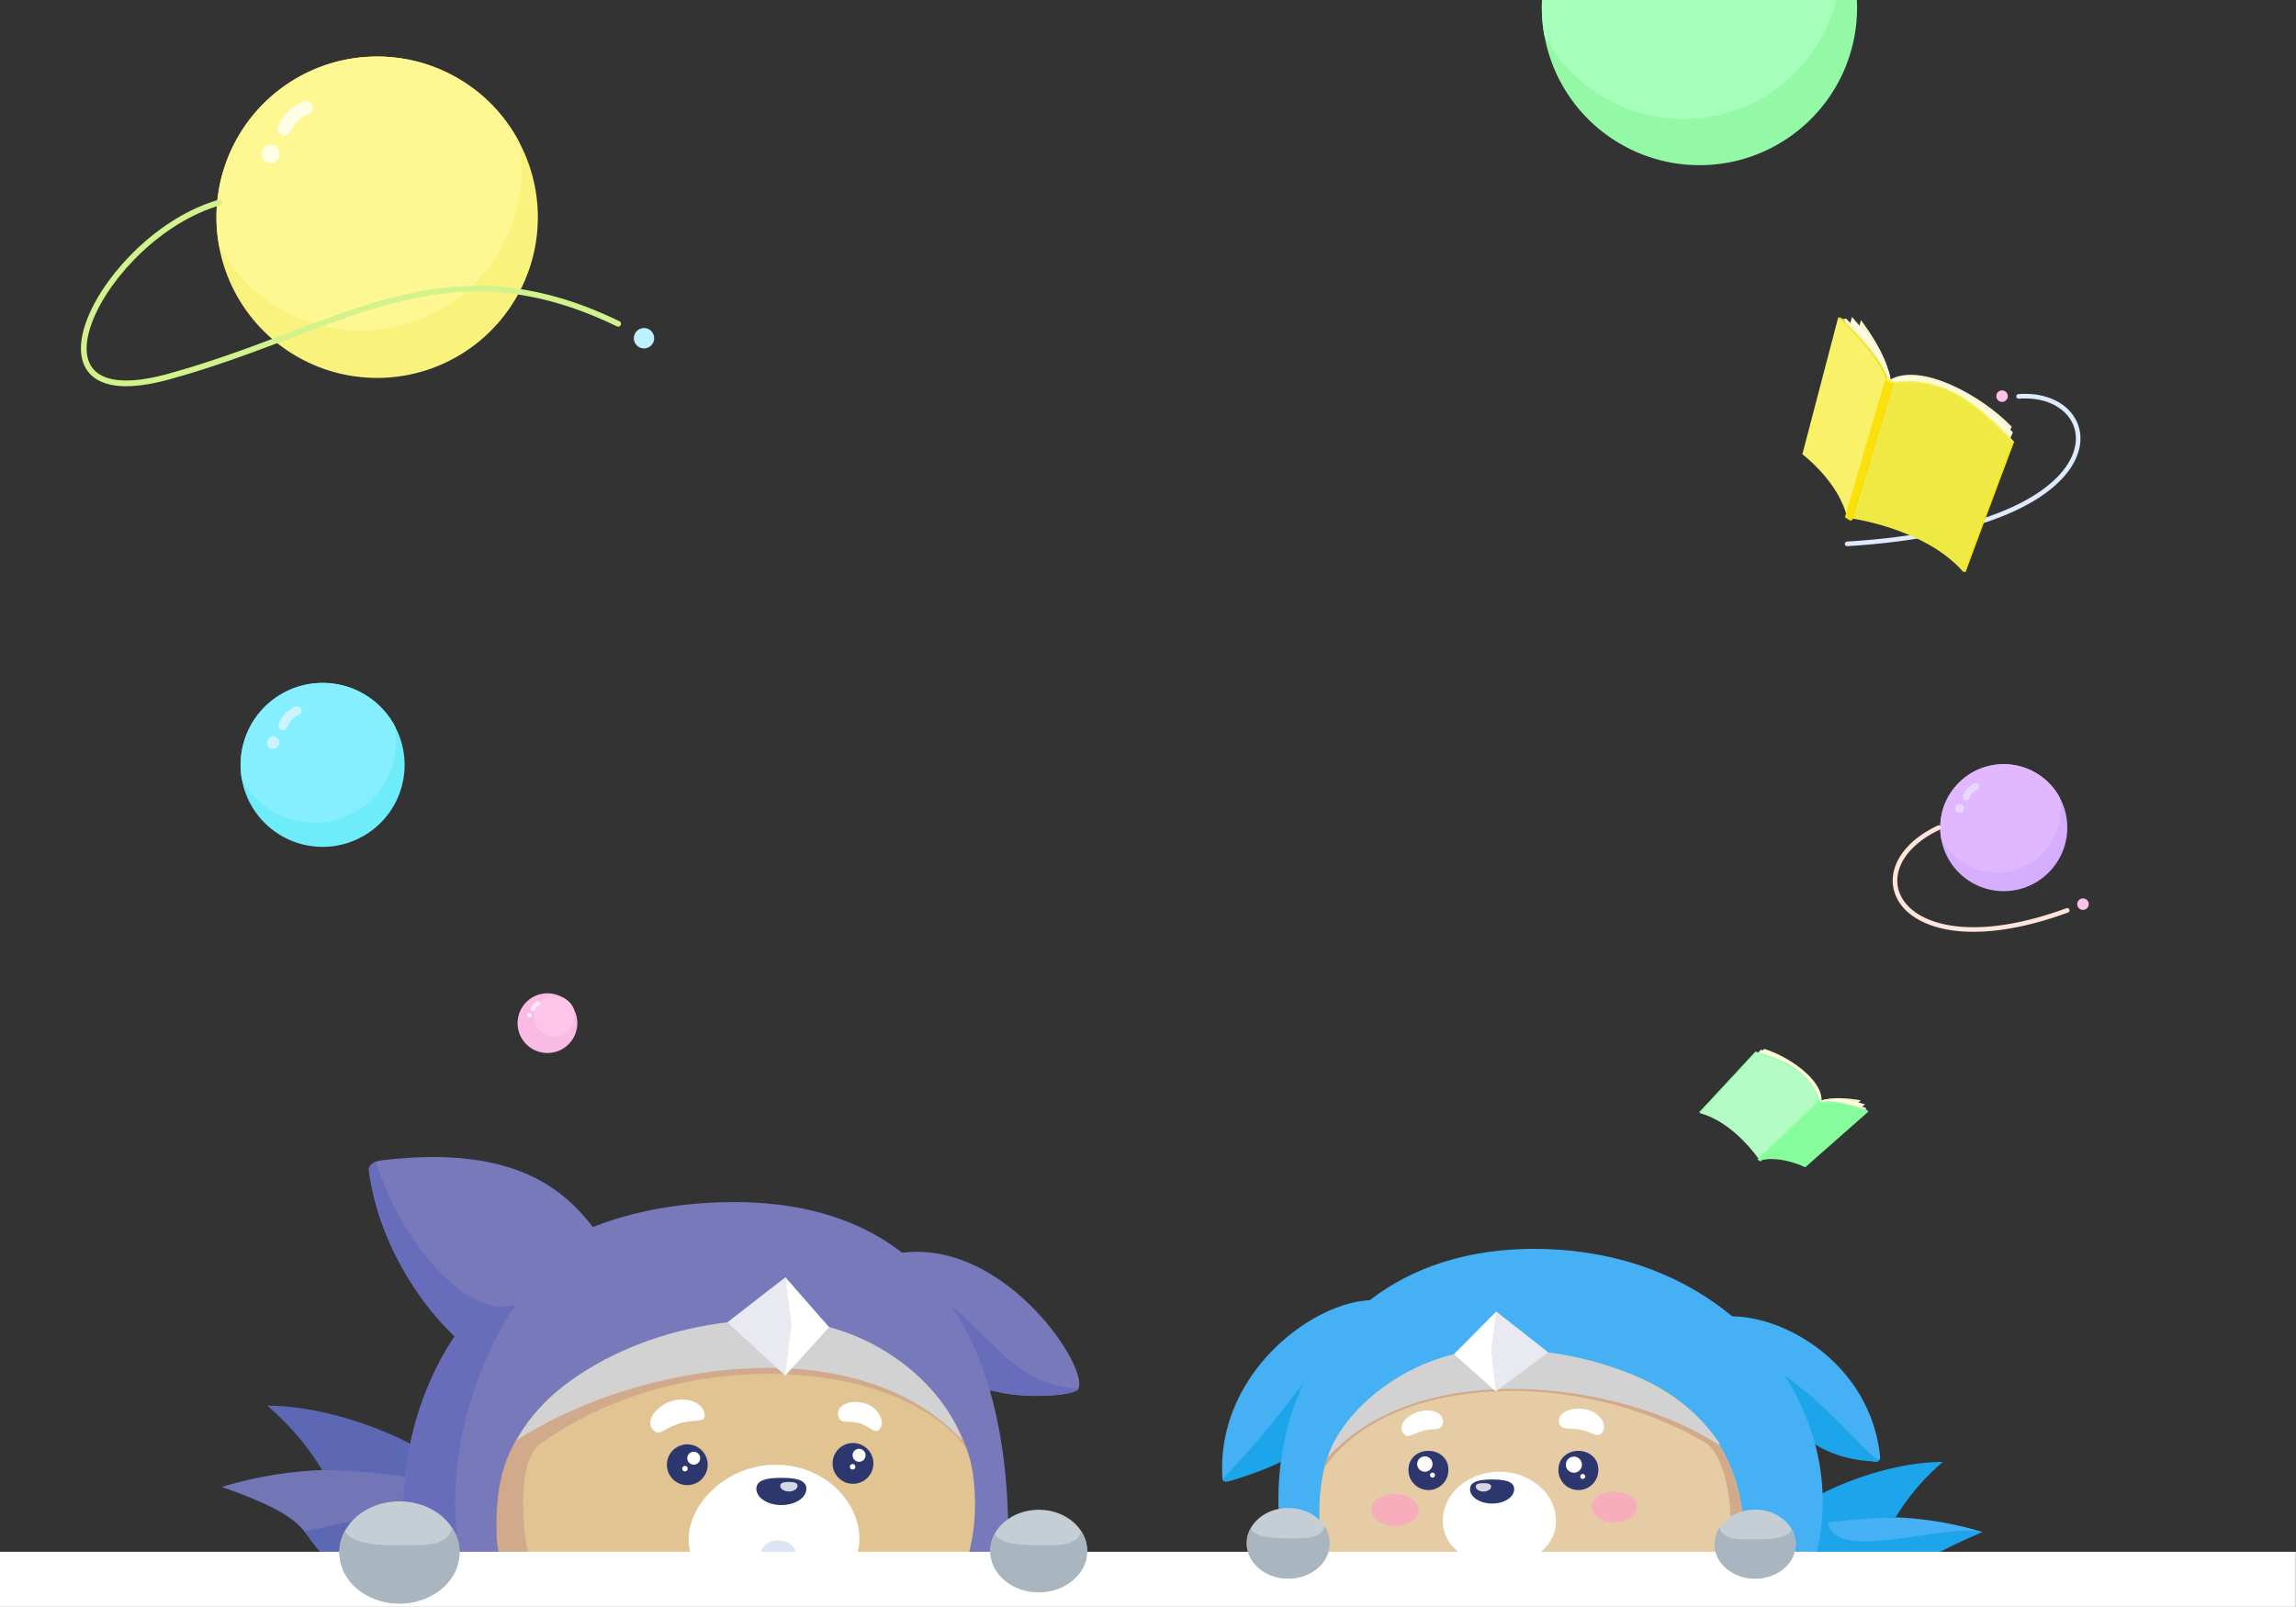 <svg xmlns="http://www.w3.org/2000/svg" xmlns:xlink="http://www.w3.org/1999/xlink" viewBox="0 0 1000 700"><rect x="0" y="0" width="1000" height="700" fill="#333333" stroke="none"/><defs><style>.cls-1,.cls-24,.cls-42,.cls-48,.cls-49{fill:none;}.cls-2{fill:#45b1f4;}.cls-3{fill:#1ca5ea;}.cls-4{fill:#e6cca4;}.cls-5{fill:#d1aa8c;}.cls-10,.cls-5,.cls-8{isolation:isolate;}.cls-6{fill:#d2d2d2;}.cls-10,.cls-7{fill:#fff;}.cls-8{fill:#a0a1c2;opacity:0.23;}.cls-9{fill:#2d376e;}.cls-10{opacity:0.8;}.cls-11{fill:#f7adba;}.cls-12{fill:#7276b7;}.cls-13{fill:#5d68b5;}.cls-14{fill:#7879ba;}.cls-15{fill:#676dba;}.cls-16{fill:#e2c493;}.cls-17{fill:#2c376e;}.cls-18{fill:#dae4f2;}.cls-19{fill:#c6ced5;}.cls-20{fill:#aab6bf;}.cls-21{clip-path:url(#clip-path);}.cls-22{fill:#f9bbe4;}.cls-23{fill:#ffc5e8;}.cls-24{stroke:#ffe9f7;}.cls-24,.cls-42,.cls-48,.cls-49{stroke-linecap:round;stroke-miterlimit:10;}.cls-24,.cls-48,.cls-49{stroke-width:2px;}.cls-25{fill:#ffe9f7;}.cls-26{fill:#6eecf9;}.cls-27{fill:#85eeff;}.cls-28{fill:#caf4ff;}.cls-29{fill:#93f9a7;}.cls-30{fill:#a6ffbb;}.cls-31{fill:#f9f6cf;}.cls-32{fill:#fcfbe0;}.cls-33{fill:#8dffa2;}.cls-34{fill:#86fc9c;}.cls-35{fill:#b4fcc5;}.cls-36{fill:#b3ffbe;}.cls-37{fill:#85ff96;}.cls-38{fill:#97ffaf;}.cls-39{fill:#f9f37d;}.cls-40{fill:#fff792;}.cls-41{fill:#fffee6;}.cls-42{stroke:#d2f28b;stroke-width:2.5px;}.cls-43{fill:#bdf1ff;}.cls-44{fill:#d5aeff;}.cls-45{fill:#e1b8ff;}.cls-46{fill:#e8d7ff;}.cls-47{fill:#ffc0ec;}.cls-48{stroke:#ffe5dc;}.cls-49{stroke:#deebff;}.cls-50{fill:#f9f162;}.cls-51{fill:#efe526;}.cls-52{fill:#f9f269;}.cls-53{fill:#efea43;}.cls-54{fill:#fff03b;}.cls-55{fill:#f9e20b;}.cls-56{fill:#ffda00;}</style><clipPath id="clip-path"><rect class="cls-1" x="-0.08" width="1000" height="641.07"/></clipPath></defs><g id="レイヤー_2" data-name="レイヤー 2"><path class="cls-2" d="M782.82,695.69c12,.46,18.56,6.13,36.1,1.88,8.64-5.57,10-9.47,13.35-13.54,3.7-4.53,9.79-9.26,31-16.68l.16,0a148.85,148.85,0,0,0-55.5-6c-6.92.52-13.18,1.43-18.68,2.38C789.81,671.49,783,695.39,782.82,695.69Z"/><path class="cls-3" d="M787.59,653.83c15.28-9.05,39.2-17.1,58.58-17A99.55,99.55,0,0,0,825.59,661s-24,.46-36.33,3.58A80.21,80.21,0,0,0,787.59,653.83Z"/><path class="cls-3" d="M782.82,695.69c12,.46,22.41,2.59,36.1,1.88,7.41-15.11,36.85-26.68,44.47-30.26-17.41-3.88-65.06,14.25-67.44-4.66-6.92.52-11.46,15.68-17,16.63C779.59,687.06,783,695.39,782.82,695.69Z"/><path class="cls-2" d="M532.44,644.35c.25,3.68,19.74-9.91,25.71-14.5h0c8.7-6.71,12.23-12,12.23-12l33-50.93C579.32,561.57,529,594.61,532.44,644.35Z"/><path class="cls-3" d="M532.44,644.35s.17,1.45,2.32,1c1.83-.34,21-6.33,27-10.92l-2-5.85c3.8-18.1,10.91-31.11,25.41-50.7C568,602.06,558.77,616.23,532.44,644.35Z"/><path class="cls-2" d="M818.87,634.69a1.82,1.82,0,0,1-1.92,2c-6.12-.36-19.82-7.29-25.64-10.42h0c-9.68-5.22-14-9.86-14-9.86l-32.09-41.9C769,568.05,814.44,590.26,818.87,634.69Z"/><path class="cls-3" d="M818.54,635.91a1.29,1.29,0,0,1-1,.69c-17.24-.22-27.27-7.69-27.27-7.69-6.66-17.24-22.73-27.86-40.2-44.86C789.62,600,810,632.53,818.54,635.91Z"/><path class="cls-2" d="M562.79,693.56C540.93,619.69,579.56,544,668.13,544c95.22,0,146.12,83,118.06,147C783.75,696.6,564.14,698.12,562.79,693.56Z"/><path class="cls-4" d="M582.69,692.81c33.35,5.49,151.18,5.74,162.47,5.34,8.23-7.81,14.22-17.55,14.22-29.7,0-17.46-5.16-33-15.06-45.59-15.49-19.64-42.58-31.91-79.59-32.43l-2.51,0c-45.37,0-72.77,17.43-84.29,45.46h0C573.64,646.29,572,679.09,582.69,692.81Z"/><path class="cls-5" d="M577.24,637.79l-.47,1.68c28.34-41.28,111-44.1,166.59-10.65,11.94,9.24,16,52.72-1.35,67.37,8.92-4.4,4.18,3.48,8.92-4.4s8.45-11.19,8.45-23.34c0-17.46-5.16-33-15.06-45.59l-2.61-1.3c-16.71-16.91-44.85-29.07-77-31.13-3.15-.2-6.34-.31-9.56-.31C608.73,590.15,583.29,617.83,577.24,637.79Z"/><path class="cls-6" d="M749.2,629.08h-1.15c-40.87-27-129.67-39.11-169.94,6,6.06-20,35.61-47.57,74.94-47.57C692.87,588.06,731.08,601.57,749.2,629.08Z"/><path class="cls-7" d="M633.25,589.88l18.42-18.58,22.58,17.76-22.81,17Z"/><path class="cls-8" d="M651.67,571.3l22.58,17.76-22.81,17-2-18Z"/><path class="cls-7" d="M679.14,620c.87,3,4.12,1.92,8.3,2.6,5.83.94,8.17,4,10.28,1.52,2.8-3.29-1-9.08-7.23-10.23C683.48,612.62,677.94,615.82,679.14,620Z"/><path class="cls-7" d="M628.34,620.21c-.79,3.06-3.21,1.77-8.27,3s-6.91,3.87-8.94,1c-2.46-3.46,1.61-7.63,6.57-9.22C623.43,613.21,629.54,615.56,628.34,620.21Z"/><path class="cls-9" d="M678.76,640.08a8.69,8.69,0,1,0,17.37,0c0-4.8-3.87-8.06-8.66-8.09S678.78,635.28,678.76,640.08Z"/><path class="cls-7" d="M682,638a3.48,3.48,0,0,0,3.47,3.5A3.5,3.5,0,1,0,682,638Z"/><path class="cls-7" d="M688.27,643.13a1.08,1.08,0,1,0,1.09-1.06A1.07,1.07,0,0,0,688.27,643.13Z"/><path class="cls-9" d="M613.45,640.08a8.69,8.69,0,1,0,17.37,0c0-4.8-3.86-8.06-8.66-8.09S613.48,635.28,613.45,640.08Z"/><path class="cls-7" d="M617.24,637.73a3.32,3.32,0,0,0,3.31,3.34,3.34,3.34,0,1,0-3.31-3.34Z"/><path class="cls-7" d="M622.83,642.54a1.08,1.08,0,1,0,1.09-1.06A1.07,1.07,0,0,0,622.83,642.54Z"/><path class="cls-7" d="M677.67,662.55c.05-11.81-10.93-21.42-24.53-21.48s-24.67,9.47-24.72,21.27,11,19.07,24.63,19.13S677.62,674.35,677.67,662.55Z"/><path class="cls-9" d="M659.49,648.66c0,3.48-4.31,6.28-9.62,6.28s-9.62-2.83-9.62-6.28,4.31-4.2,9.62-4.2S659.49,645.18,659.49,648.66Z"/><path class="cls-10" d="M649.45,647.52c0,1.22-1.48,2.18-3.35,2.18s-3.36-1-3.36-2.18,1.48-1.46,3.36-1.46S649.45,646.33,649.45,647.52Z"/><path class="cls-11" d="M617.88,657.77c0-3.85-4.58-7-10.26-7s-10.31,3.08-10.33,6.94,4.58,7,10.27,7S617.87,661.63,617.88,657.77Z"/><path class="cls-11" d="M703.15,663.12c5.46,0,9.88-3,9.87-6.75s-4.46-6.7-9.93-6.67-9.88,3-9.86,6.75S697.69,663.14,703.15,663.12Z"/><path class="cls-12" d="M190,680.62c-13.92.53-21.44,15.39-41.9,2.19-10-6.46-11.63-11-15.49-15.72-4.28-5.25-11.35-10.75-35.91-19.35a.59.59,0,0,1-.19,0,172.79,172.79,0,0,1,64.4-6.94c8,.61,15.29,1.67,21.68,2.77C181.86,652.55,189.79,680.28,190,680.62Z"/><path class="cls-13" d="M184.44,632.06c-17.74-10.51-45.49-19.85-68-19.73a115.77,115.77,0,0,1,23.87,28s27.79.54,42.16,4.16A89.92,89.92,0,0,1,184.44,632.06Z"/><path class="cls-13" d="M190,680.62c-13.92.53-21.44,15.39-41.9,2.19-10-6.46-11.63-11-15.49-15.72,20.2-4.5,47.45-8.7,49.75-19.69,8,.61,5.7,13.08,12.08,14.18C193.72,670.61,189.79,680.28,190,680.62Z"/><path class="cls-14" d="M469.57,605.1c-1.38,2.35-16.12,3.83-28.25,2.35l-.21,0c-1.22-.16-2.41-.34-3.56-.55a34.13,34.13,0,0,1-6.69-1.87c-10.5-4.47-10.79-9.67-10.79-10.25v0l-8.34-9.43-32-36.13C430.35,528.61,475.32,595.34,469.57,605.1Z"/><path class="cls-15" d="M469.57,605.1c-1.38,2.35-16.12,3.83-28.25,2.35l-.21,0c-1.15-.17-2.34-.34-3.56-.55-4.4-.73-9.32-1.76-14.77-3.16l-6.13-3.39a49.36,49.36,0,0,1-4.92-15c-1.26-7.51-1.44-13.84-11.88-28.89C437,585.6,440,602.09,469.57,605.1Z"/><path class="cls-14" d="M438.33,692.55c-75.7,8.29-258.46,5.83-258.75,4.42s-.6-2.94-.89-4.42h0c-.53-2.76-1-5.52-1.39-8.26-.19-1.37-.37-2.73-.54-4.1q-.36-3-.61-5.93l0-.35c-.1-1.25-.2-2.5-.27-3.75-.25-4.13-.36-8.21-.3-12.26,0-.36,0-.72,0-1.07,0-.12,0-.24,0-.37,0-1.39.08-2.78.14-4.17l.18-3c.06-.84.13-1.68.19-2.52s.17-1.87.26-2.79.19-1.75.3-2.61q.47-3.87,1.12-7.68a2,2,0,0,0,.05-.26c.14-.8.29-1.6.44-2.39s.34-1.7.52-2.54.36-1.69.55-2.53.43-1.79.65-2.67.38-1.5.58-2.25a.64.64,0,0,0,0-.07c.22-.81.45-1.63.68-2.45.44-1.52.91-3,1.4-4.53.3-.92.61-1.83.93-2.74.55-1.59,1.14-3.18,1.76-4.74s1.25-3.12,1.93-4.65,1.37-3.06,2.1-4.55A125.73,125.73,0,0,1,198,582.12l0,0c.42-.65.87-1.31,1.32-2A122.6,122.6,0,0,1,212.81,564c.49-.49,1-1,1.48-1.45a129.31,129.31,0,0,1,43.93-28.08l1.57-.6c17.54-6.59,37.61-10.23,60-10.23C414.91,523.63,444.65,599.17,438.33,692.55Z"/><path class="cls-16" d="M417,688.26c-34.57,10.26-181.61,11.74-188.73,7-6.58-7.86-11-17.16-11-28.06,0-19.17,3.8-36.87,15-50.65,17.55-21.57,48.26-35,90.21-35.62l2.85,0c51.43,0,82.49,19.14,95.54,49.92h0C425.76,642.27,427.29,671.9,417,688.26Z"/><path class="cls-17" d="M299.34,646.91a8.88,8.88,0,1,0-8.88-8.88A8.87,8.87,0,0,0,299.34,646.91Z"/><path class="cls-7" d="M298.31,640.93a1.19,1.19,0,1,0-1.18-1.19A1.19,1.19,0,0,0,298.31,640.93Z"/><path class="cls-7" d="M302.15,638a2.81,2.81,0,1,0-2.81-2.81A2.81,2.81,0,0,0,302.15,638Z"/><path class="cls-17" d="M371.51,646.33a8.88,8.88,0,1,0-8.88-8.88A8.87,8.87,0,0,0,371.51,646.33Z"/><path class="cls-7" d="M371.34,640.12a1.19,1.19,0,1,0-1.18-1.18A1.18,1.18,0,0,0,371.34,640.12Z"/><path class="cls-7" d="M374.15,636.74a2.82,2.82,0,1,0-2.81-2.81A2.81,2.81,0,0,0,374.15,636.74Z"/><path class="cls-7" d="M374.3,670.15c0,16.12-15.42,26.22-36.38,26.22s-38-9.56-38-25.68,17-32.7,38-32.66S374.3,654,374.3,670.15Z"/><path class="cls-17" d="M351.21,648.49c0,3.93-4.87,7.1-10.89,7.1s-10.89-3.17-10.89-7.1,4.87-4.75,10.89-4.75S351.21,644.55,351.21,648.49Z"/><path class="cls-10" d="M347.39,647.19c0,1.36-1.69,2.48-3.78,2.48s-3.78-1.12-3.78-2.48,1.7-1.67,3.78-1.67S347.39,645.82,347.39,647.19Z"/><path class="cls-14" d="M260.79,541C256,546.7,238,575,228.17,586.62c-.56.66-5.74,4.55-6.55,4.34-.39-.11-.8-.22-1.22-.38-1.69-.59-4.43-.63-7.44-1-3.55-.39-7.46-1.17-10.48-3.65-1.43-1.18-2.91-2.49-4.4-3.9-15.41-14.53-33.17-41-37.34-72.15-.14-1,.2-2.43,2.16-3.44a6.91,6.91,0,0,1,1-.44,12.43,12.43,0,0,1,2.55-.57c57.08-6.85,78.92,12.5,91.72,29,0,.06.09.12.14.17.88,1.15,1.72,2.28,2.53,3.38A2.4,2.4,0,0,1,260.79,541Z"/><path class="cls-5" d="M420.9,630.84h0c-29.19-39.19-124-46.37-185.89-1.67-10.9,8.17-8.05,44.68-.42,64.88,1.84,4.87-8,5.8-9.83,2.21-4.19-8.08-8.14-18-8.44-27.19-.84-25.68,4.76-38.73,16-52.51l3-1.43c18.95-18.57,50.85-31.93,87.26-34.19,3.57-.22,7.19-.34,10.84-.34C386,580.62,414.05,608.91,420.9,630.84Z"/><path class="cls-15" d="M179.58,697c-.31-1.46-.6-2.94-.89-4.42h0c-.53-2.76-1-5.52-1.39-8.26-.19-1.37-.37-2.73-.54-4.1q-.36-3-.61-5.93l0-.35c-.1-1.25-.2-2.5-.27-3.75-.25-4.13-.36-8.21-.3-12.26,0-.36,0-.72,0-1.07,0-.12,0-.24,0-.37,0-1.39.08-2.78.14-4.17l.18-3c.06-.84.13-1.68.19-2.52s.17-1.87.26-2.79.19-1.75.3-2.61q.47-3.87,1.12-7.68a2,2,0,0,0,.05-.26c.14-.8.29-1.6.44-2.39s.34-1.7.52-2.54.36-1.69.55-2.53.43-1.79.65-2.67.38-1.5.58-2.25a.64.64,0,0,0,0-.07c.22-.81.45-1.63.68-2.45.44-1.52.91-3,1.4-4.53.3-.92.61-1.83.93-2.74.56-1.59,1.15-3.18,1.76-4.74s1.26-3.12,1.93-4.65,1.38-3.05,2.1-4.55A125.73,125.73,0,0,1,198,582.12l0,0c-15.41-14.53-33.17-41-37.34-72.15-.14-1,.2-2.43,2.16-3.44a6.91,6.91,0,0,1,1-.44c9.52,32.12,38.9,69.59,61,62.06a131,131,0,0,0-12,21.52c-10.32,22.67-21.67,61.14-8.85,105.13C206.37,702.5,179.87,698.38,179.58,697Z"/><path class="cls-6" d="M225,627.36h0c51.9-33.7,148.35-49.54,194,0-6.86-21.93-37.89-52.56-82.47-52.56C285.35,574.83,240.27,598.49,225,627.36Z"/><path class="cls-7" d="M361.09,578.09l-19-21.7L316.81,576,342,599.2Z"/><path class="cls-8" d="M342.05,556.39,316.81,576,342,599.18l2.74-22.46Z"/><path class="cls-7" d="M306.94,616.57c.21,3.27-4.85,1.53-11.17,3.51s-8.2,5.13-10.4,3.55c-5.52-4,.61-11.31,6.93-13.29S306.57,610.55,306.94,616.57Z"/><path class="cls-7" d="M365.3,617.42c1.21,2.94,3.9,1.11,8.95,2.52s6.93,5.18,9.05,2.38c2.57-3.39-1.36-9.49-6.38-11C369.43,609.1,363.45,612.89,365.3,617.42Z"/><ellipse class="cls-18" cx="338.95" cy="677.11" rx="7.68" ry="6.14"/><rect class="cls-7" x="-0.08" y="675.96" width="1000" height="24"/><ellipse class="cls-19" cx="173.98" cy="676.24" rx="26.17" ry="22.27"/><path class="cls-20" d="M200.14,676.24c0,12.3-11.71,22.28-26.17,22.28s-26.16-10-26.16-22.28a19.48,19.48,0,0,1,2.35-9.24c3.81,6.07,16.07,6.07,23.81,6.07,9.92,0,20.83.91,22.92-7.58A19.63,19.63,0,0,1,200.14,676.24Z"/><ellipse class="cls-19" cx="764.43" cy="672.63" rx="17.68" ry="15.05"/><path class="cls-20" d="M746.75,672.63c0,8.31,7.92,15,17.68,15s17.69-6.74,17.69-15a13.05,13.05,0,0,0-1.6-6.25c-2.57,4.1-10.85,4.1-16.09,4.1-6.7,0-14.07.62-15.48-5.12A13.28,13.28,0,0,0,746.75,672.63Z"/><ellipse class="cls-19" cx="452.41" cy="675.6" rx="21.1" ry="17.96"/><path class="cls-20" d="M473.5,675.6c0,9.91-9.44,18-21.09,18s-21.1-8-21.1-18a15.65,15.65,0,0,1,1.9-7.45c3.07,4.89,13,4.89,19.2,4.89,8,0,16.79.74,18.48-6.11A15.8,15.8,0,0,1,473.5,675.6Z"/><ellipse class="cls-19" cx="561.08" cy="672.24" rx="18.07" ry="15.38"/><path class="cls-20" d="M579.15,672.24c0,8.49-8.08,15.38-18.07,15.38S543,680.73,543,672.24a13.43,13.43,0,0,1,1.62-6.38c2.63,4.19,11.1,4.19,16.45,4.19,6.85,0,14.38.63,15.83-5.24A13.55,13.55,0,0,1,579.15,672.24Z"/><g class="cls-21"><path class="cls-22" d="M249.53,452.46a13,13,0,1,1,.38-12.89A13,13,0,0,1,249.53,452.46Z"/><path class="cls-23" d="M248.21,448.65a8.9,8.9,0,1,1,1.7-9.08A13,13,0,0,1,248.21,448.65Z"/><path class="cls-24" d="M232.16,439.46a4.3,4.3,0,0,1,2.22-2.35"/><circle class="cls-25" cx="230.62" cy="442.17" r="0.99"/><path class="cls-26" d="M171,351.79a35.73,35.73,0,1,1-11.84-49.1A35.3,35.3,0,0,1,172,316.37,35.69,35.69,0,0,1,171,351.79Z"/><path class="cls-27" d="M167.36,341.31a35.72,35.72,0,0,1-62-1.86A35.71,35.71,0,0,1,172,316.37,35.57,35.57,0,0,1,167.36,341.31Z"/><path class="cls-28" d="M123.23,318.07a2,2,0,0,1-.72-.13,2,2,0,0,1-1.14-2.59,14,14,0,0,1,7.15-7.56,2,2,0,0,1,1.66,3.64,9.89,9.89,0,0,0-5.08,5.37A2,2,0,0,1,123.23,318.07Z"/><circle class="cls-28" cx="119.01" cy="323.51" r="2.72"/><path class="cls-29" d="M798.76,39.15a68.64,68.64,0,0,1-94.34,22.73,68.5,68.5,0,0,1-31.78-46.44,68.26,68.26,0,0,1,9-47.93A68.65,68.65,0,0,1,776-55.19a67.75,67.75,0,0,1,24.74,26.28A68.54,68.54,0,0,1,798.76,39.15Z"/><path class="cls-30" d="M791.77,19a68.61,68.61,0,0,1-94.34,22.74,68.05,68.05,0,0,1-24.79-26.32,68.26,68.26,0,0,1,9-47.93A68.65,68.65,0,0,1,776-55.19a67.75,67.75,0,0,1,24.74,26.28A68.26,68.26,0,0,1,791.77,19Z"/><path class="cls-31" d="M793.28,479.61c5.59-2.63,17.21-.3,17.21-.3L783,503.52s-5.85-1.32-15.16,1C769.14,501.83,793.28,479.61,793.28,479.61Z"/><path class="cls-32" d="M793.35,479.36c5.37-2.23,18.92,1.65,18.92,1.65l-27.45,24.21a30.92,30.92,0,0,0-16.75-.48C769.33,502.07,793.35,479.36,793.35,479.36Z"/><path class="cls-31" d="M793.35,479.36c.35-9.11-14.31-19.23-25-22.49l-21.71,26.46s17.23,12.08,20.84,21C768.9,501.71,793.35,479.36,793.35,479.36Z"/><path class="cls-32" d="M793.35,479.36c-3.22-15.22-26.43-22.1-26.43-22.1l-22.82,26s20.39,11.93,24,20.81C769.52,501.48,793.35,479.36,793.35,479.36Z"/><path class="cls-31" d="M793.23,479.93c5.38-2.23,19.32,2.64,19.32,2.64L787,506.13s-9.64-3.38-19-1.07C769.29,502.39,793.23,479.93,793.23,479.93Z"/><path class="cls-33" d="M792.84,480.35l-26.2,24.75s-11.45-16.85-26.45-20.72c3.95-4,24.45-26.33,24.45-26.33C778.41,462.06,789,467.3,792.84,480.35Z"/><path class="cls-33" d="M792.66,480.26c5.38-2.23,20.73,3.43,20.73,3.43L785.94,507.9s-10.56-5.28-19.87-3C767.32,502.25,792.66,480.26,792.66,480.26Z"/><path class="cls-34" d="M793,480.81c5.38-2.23,20.72,3.43,20.72,3.43l-27.45,24.21s-10.56-5.28-19.87-3C767.7,502.8,793,480.81,793,480.81Z"/><path class="cls-35" d="M792.65,480.73l-26.21,24.75s-11.08-16.71-26.08-20.58c3.95-4,24.45-26.32,24.45-26.32C778.58,462.58,788.85,467.68,792.65,480.73Z"/><polygon class="cls-33" points="812.45 483.78 813.76 484.24 813.49 483.73 812.72 483.45 812.45 483.78"/><polygon class="cls-31" points="810.59 482.74 812.89 483.5 812.55 482.57 812.18 482.44 810.59 482.74"/><path class="cls-36" d="M792.26,479.45A3.14,3.14,0,0,0,794,480.6l-.21-.66-1.41-1.08Z"/><path class="cls-37" d="M765.4,505.09l1.39.84L794,480.6a3.14,3.14,0,0,1-1.72-1.15Z"/><polygon class="cls-38" points="740.19 484.38 740.36 484.9 764.81 458.58 764.64 458.05 740.19 484.38"/><path class="cls-39" d="M224,131.09A70,70,0,1,1,200.8,34.92,69.07,69.07,0,0,1,226,61.71,69.86,69.86,0,0,1,224,131.09Z"/><path class="cls-40" d="M216.84,110.57a69.95,69.95,0,0,1-121.42-3.65A69.94,69.94,0,0,1,226,61.71,69.55,69.55,0,0,1,216.84,110.57Z"/><path class="cls-41" d="M123.84,58.93a3,3,0,0,1-2.73-4.24,20.43,20.43,0,0,1,11-10.5,3,3,0,0,1,2.21,5.58,14.38,14.38,0,0,0-7.75,7.39A3,3,0,0,1,123.84,58.93Z"/><circle class="cls-41" cx="117.92" cy="67" r="3.96"/><path class="cls-42" d="M95.54,88.23C44.86,102.79,4.05,183,73.11,164.14c75.63-20.67,119.46-60.25,196.12-23.11"/><circle class="cls-43" cx="280.49" cy="147.33" r="4.44"/><path class="cls-44" d="M896.31,374.94a27.66,27.66,0,1,1-9.16-38,27.3,27.3,0,0,1,10,10.59A27.6,27.6,0,0,1,896.31,374.94Z"/><path class="cls-45" d="M893.49,366.82a27.64,27.64,0,0,1-48-1.44,27.65,27.65,0,0,1,51.62-17.87A27.43,27.43,0,0,1,893.49,366.82Z"/><path class="cls-46" d="M856.35,348.55a1.47,1.47,0,0,1-.54-.1,1.51,1.51,0,0,1-.85-1.95,9.56,9.56,0,0,1,4.95-5.24,1.5,1.5,0,1,1,1.25,2.73,6.67,6.67,0,0,0-3.41,3.6A1.5,1.5,0,0,1,856.35,348.55Z"/><circle class="cls-46" cx="853.46" cy="352.14" r="1.86"/><circle class="cls-47" cx="907.23" cy="393.84" r="2.51"/><path class="cls-48" d="M900.37,396.55c-72.73,26.67-95.09-17.52-56-36.05"/><circle class="cls-47" cx="871.97" cy="172.56" r="2.51"/><path class="cls-49" d="M804.47,236.91c122.52-7.45,113.93-67.28,74.7-64.24"/><path class="cls-31" d="M823.08,165.57c-.28-10.41-12.57-26.12-12.57-26.12l-15.66,59.62s6.42,7.8,10,23.56C807.92,218.72,823.08,165.57,823.08,165.57Z"/><path class="cls-32" d="M823.41,165.28c-.72-9.78-16.81-27.22-16.81-27.22l-15.66,59.62a51.91,51.91,0,0,1,13.41,24.84C807.41,218.6,823.41,165.28,823.41,165.28Z"/><path class="cls-31" d="M823.41,165.28c13.44-7.42,39.76,7,52.76,20.59l-23.38,52.69s-31.23-16.78-47.33-15.48C808.27,219,823.41,165.28,823.41,165.28Z"/><path class="cls-32" d="M823.41,165.28c25.33-6.68,53.26,23,53.26,23l-21.85,54S821.44,220.66,805.34,222C808.16,217.86,823.41,165.28,823.41,165.28Z"/><path class="cls-31" d="M822.64,165.88c-.72-9.78-18.59-27.07-18.59-27.07L788,195.13s12.37,11.94,15.95,27.69C807,218.91,822.64,165.88,822.64,165.88Z"/><path class="cls-50" d="M822.3,166.79,804.9,225s34,4.47,51.19,24.11c3.09-9,21.11-56.72,21.11-56.72C860.75,174.66,844.82,162.63,822.3,166.79Z"/><path class="cls-51" d="M822.57,167c-.72-9.78-20.84-28.59-20.84-28.59L786.07,198s15.93,11.9,19.51,27.66C808.65,221.76,822.57,167,822.57,167Z"/><path class="cls-52" d="M821.46,166.84c-.72-9.78-20.84-28.59-20.84-28.59L785,197.87s15.93,11.9,19.51,27.66C807.54,221.61,821.46,166.84,821.46,166.84Z"/><path class="cls-53" d="M821.87,167.37l-17.4,58.16s33.53,4,50.7,23.67c3.09-9,21.11-56.71,21.11-56.71C859.83,174.8,844.39,163.21,821.87,167.37Z"/><polygon class="cls-51" points="802.31 139.88 800.62 138.25 801.59 138.27 802.6 139.23 802.31 139.88"/><polygon class="cls-31" points="805.27 141.88 802.38 139.01 804.05 138.81 804.51 139.26 805.27 141.88"/><path class="cls-54" d="M824.1,167c-.6.17-3.07-1.34-3-1.72l1.16-.18,2.69,1.3Z"/><path class="cls-55" d="M805.83,226.8l-2.31-1.46,17.54-60.08a5.29,5.29,0,0,0,3,1.72Z"/><path class="cls-56" d="M806.79,226.56l-1,.24L824.1,167a4.55,4.55,0,0,0,.81-.59Z"/><polygon class="cls-55" points="856.09 249.06 855.17 249.2 876.28 192.49 877.2 192.34 856.09 249.06"/></g></g></svg>